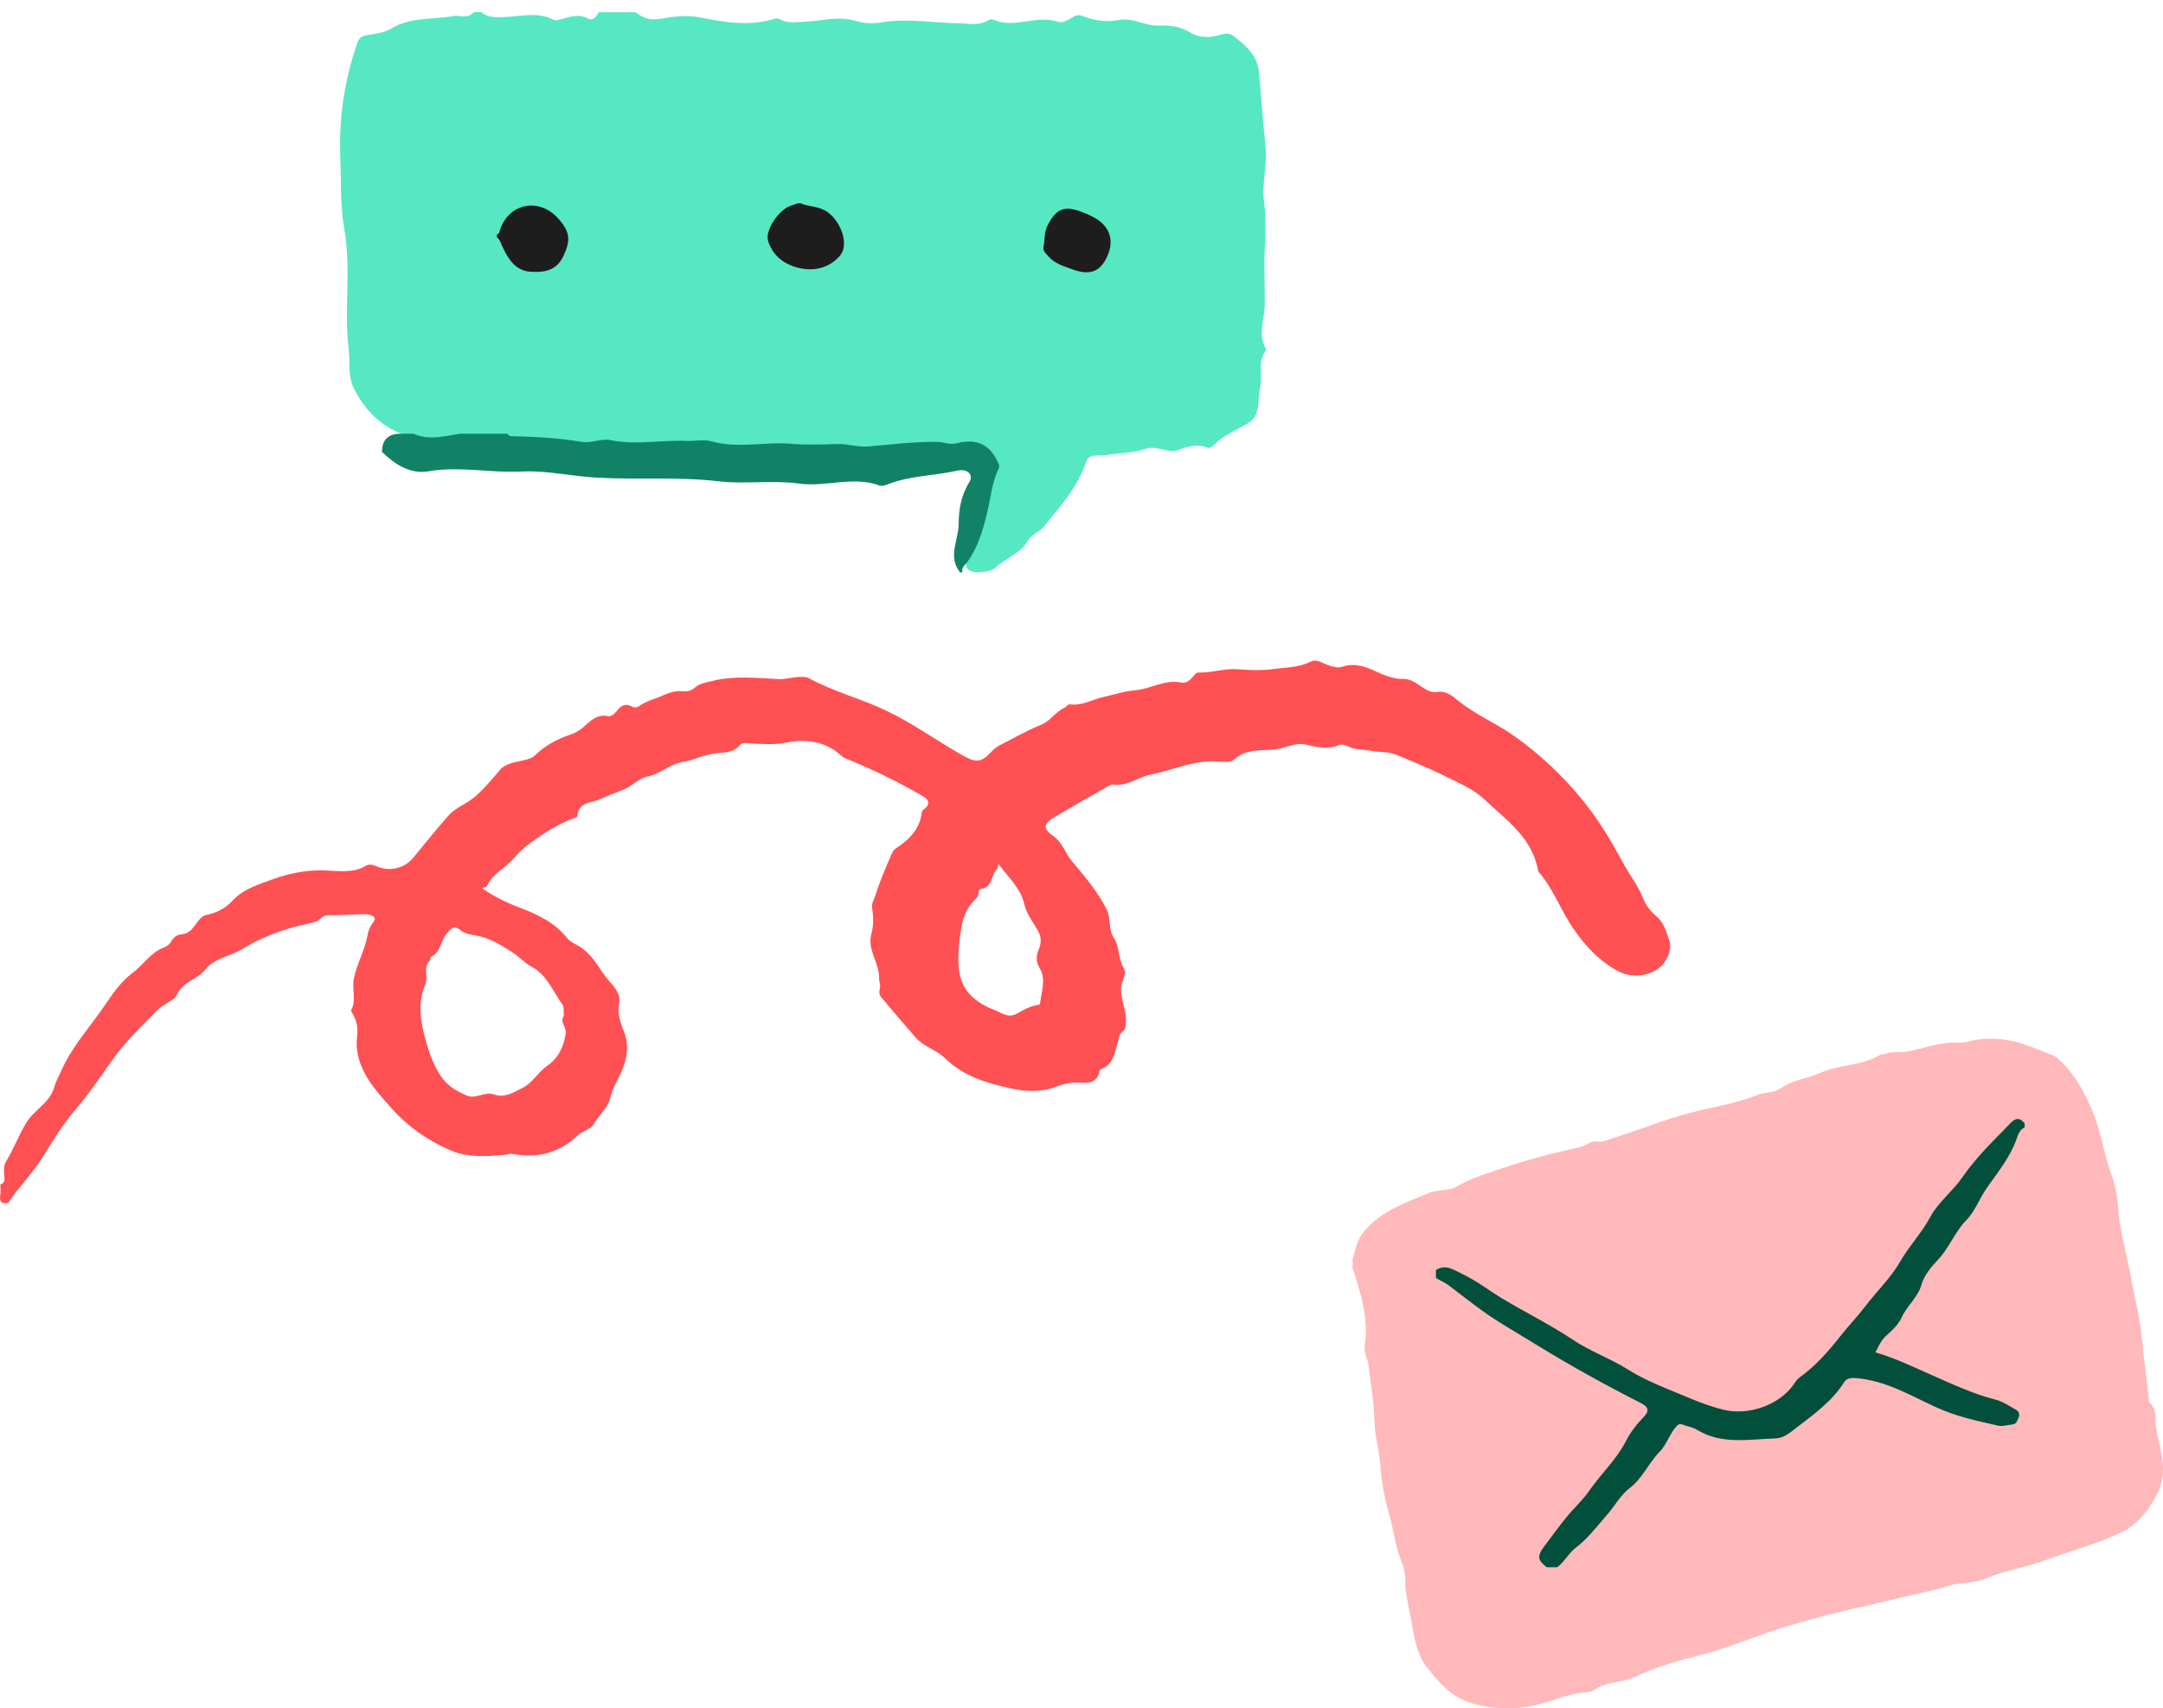 <svg width="176" height="139" viewBox="0 0 176 139" fill="none" xmlns="http://www.w3.org/2000/svg">
<g id="Group 33">
<g id="Group">
<path id="Vector" d="M110.06 103.055V102.408C110.327 101.642 110.387 100.892 111.011 100.163C112.446 98.49 114.372 97.859 116.26 97.071C117.003 96.758 117.865 96.944 118.564 96.528C119.731 95.837 121.032 95.465 122.296 95.034C124.34 94.335 126.444 93.8 128.555 93.339C129.053 93.227 129.447 92.803 129.856 92.87C130.466 92.975 130.927 92.7 131.425 92.543C133.439 91.919 135.387 91.109 137.439 90.566C139.32 90.075 141.26 89.785 143.066 89.072C143.683 88.834 144.36 88.938 144.917 88.537C145.876 87.853 147.081 87.771 148.136 87.288C149.683 86.581 151.519 86.745 153.013 85.808C153.095 85.756 153.236 85.816 153.325 85.778C153.912 85.511 154.544 85.667 155.146 85.563C156.492 85.34 157.771 84.782 159.168 84.827C159.54 84.842 159.904 84.827 160.276 84.723C161.049 84.492 161.889 84.492 162.647 84.544C164.112 84.634 165.487 85.266 166.862 85.786C167.085 85.868 167.308 85.987 167.479 86.15C168.736 87.295 169.538 88.722 170.207 90.276C170.951 91.993 171.159 93.859 171.813 95.599C172.118 96.409 172.289 97.346 172.341 98.201C172.46 100.066 173.01 101.821 173.33 103.635C173.657 105.456 174.14 107.24 174.304 109.106C174.445 110.689 174.69 112.265 174.846 113.849C174.854 113.953 174.854 114.102 174.921 114.154C175.508 114.629 175.329 115.313 175.404 115.923C175.434 116.183 175.471 116.443 175.53 116.696C175.894 118.287 176.363 119.9 175.56 121.483C174.869 122.844 173.947 124.063 172.527 124.725C170.557 125.646 168.438 126.204 166.401 126.955C164.788 127.55 163.086 127.787 161.51 128.456C160.551 128.865 159.503 128.724 158.551 129.036C157.295 129.445 155.994 129.653 154.715 129.973C152.753 130.464 150.76 130.88 148.798 131.371C147.802 131.623 146.768 131.928 145.757 132.218C143.252 132.932 140.866 134.017 138.346 134.664C136.517 135.132 134.711 135.638 133.008 136.448C132.079 136.887 131.038 136.805 130.131 137.258C129.827 137.414 129.566 137.667 129.195 137.682C127.738 137.741 126.429 138.381 125.039 138.715C123.196 139.154 121.352 139.08 119.605 138.537C118.148 138.091 117.07 136.872 116.133 135.705C115.383 134.775 115.107 133.519 114.922 132.352C114.713 131.058 114.327 129.787 114.342 128.456C114.342 127.988 114.223 127.49 114.037 127.051C113.502 125.78 113.398 124.398 113.004 123.089C112.639 121.863 112.416 120.562 112.32 119.253C112.231 118.042 111.866 116.845 111.837 115.64C111.792 114.079 111.539 112.555 111.346 111.017C111.286 110.511 110.959 110.08 111.041 109.552C111.405 107.285 110.707 105.181 110.023 103.07L110.06 103.055Z" fill="#FFB9BA"/>
<path id="Vector_2" d="M125.864 127.527C125.106 126.918 125.009 126.643 125.753 125.676C126.318 124.94 126.86 124.19 127.44 123.468C128.035 122.732 128.763 122.086 129.306 121.305C130.265 119.915 131.529 118.77 132.317 117.217C132.644 116.577 133.149 115.901 133.7 115.343C134.242 114.793 134.153 114.481 133.491 114.146C130.644 112.697 127.856 111.158 125.128 109.485C124.169 108.898 123.203 108.311 122.244 107.731C120.705 106.802 119.3 105.657 117.865 104.571C117.538 104.326 117.174 104.192 116.839 103.984V103.337C117.642 102.817 118.304 103.337 118.973 103.65C120.148 104.207 121.181 105.018 122.296 105.687C124.184 106.817 126.169 107.798 127.998 109.017C129.403 109.954 130.979 110.504 132.406 111.396C133.402 112.02 134.532 112.548 135.67 113.009C137.171 113.611 138.621 114.302 140.204 114.696C142.286 115.217 144.858 114.31 146.025 112.533C146.144 112.355 146.248 112.206 146.434 112.072C147.712 111.15 148.731 110.006 149.712 108.757C150.344 107.946 151.117 107.151 151.749 106.318C152.686 105.084 153.838 103.992 154.596 102.676C155.332 101.39 156.358 100.327 157.057 99.033C157.733 97.777 158.9 96.922 159.688 95.77C160.818 94.127 162.253 92.766 163.628 91.347C164.037 90.923 164.402 90.945 164.743 91.413V91.733C164.335 91.919 164.216 92.298 164.082 92.677C163.554 94.171 162.55 95.391 161.658 96.662C161.064 97.517 160.707 98.558 160.001 99.271C159.034 100.252 158.603 101.561 157.644 102.549C157.139 103.07 156.559 103.783 156.358 104.497C156.053 105.582 155.154 106.244 154.715 107.233C154.514 107.679 154.031 108.207 153.585 108.578C153.087 108.987 152.864 109.515 152.604 110.035C154.217 110.504 155.719 111.232 157.243 111.909C158.915 112.645 160.566 113.418 162.35 113.871C162.952 114.027 163.502 114.399 164.052 114.711C164.26 114.83 164.372 115.083 164.253 115.336C164.141 115.566 164.089 115.871 163.747 115.901C163.353 115.938 162.93 116.079 162.565 115.99C160.811 115.603 159.101 115.232 157.414 114.444C155.399 113.507 153.399 112.332 151.073 112.132C150.627 112.095 150.277 112.109 150.032 112.496C149.036 114.057 147.556 115.098 146.129 116.198C145.601 116.607 145.133 117.016 144.419 117.038C142.271 117.105 140.085 117.551 138.093 116.339C137.714 116.109 137.29 116.064 136.904 115.908C136.651 115.812 136.517 115.908 136.331 116.139C135.826 116.756 135.573 117.581 135.06 118.101C134.146 119.03 133.655 120.279 132.599 121.082C131.841 121.662 131.388 122.547 130.756 123.26C129.945 124.182 129.209 125.178 128.228 125.922C127.626 126.383 127.299 127.081 126.697 127.52H125.894L125.864 127.527Z" fill="#024F3C"/>
</g>
<path id="Vector_3" d="M0.016 96.379C0.455 96.253 0.373 95.889 0.343 95.584C0.306 95.197 0.306 94.803 0.499 94.484C1.124 93.473 1.532 92.343 2.157 91.324C2.811 90.269 4.067 89.726 4.417 88.447C4.551 87.972 4.811 87.525 5.011 87.064C5.926 85.02 7.472 83.4 8.691 81.556C9.301 80.642 9.977 79.757 10.817 79.133C11.694 78.478 12.282 77.475 13.367 77.081C13.583 77.007 13.798 76.821 13.917 76.627C14.14 76.248 14.393 76.04 14.861 76.003C15.456 75.951 15.746 75.438 16.066 75.014C16.266 74.754 16.467 74.509 16.802 74.442C17.619 74.278 18.34 73.906 18.891 73.312C19.783 72.338 21.017 71.966 22.147 71.557C23.507 71.059 24.957 70.762 26.495 70.822C27.551 70.866 28.733 71.059 29.759 70.45C30.212 70.182 30.629 70.532 31.038 70.628C31.974 70.859 32.993 70.561 33.61 69.803C34.539 68.673 35.461 67.536 36.42 66.436C36.791 66.004 37.312 65.677 37.78 65.417C39.029 64.718 39.817 63.618 40.731 62.592C41.192 62.079 41.973 62.02 42.634 61.856C42.984 61.774 43.289 61.693 43.549 61.44C44.374 60.645 45.355 60.124 46.441 59.76C46.79 59.641 47.132 59.448 47.414 59.21C48.017 58.689 48.537 58.087 49.474 58.266C49.689 58.31 49.964 58.139 50.15 57.894C50.47 57.463 50.856 57.151 51.436 57.5C51.614 57.604 51.838 57.567 51.979 57.47C52.588 57.017 53.324 56.868 53.993 56.563C54.536 56.318 55.019 56.184 55.592 56.244C55.941 56.281 56.261 56.199 56.551 55.939C56.915 55.612 57.398 55.545 57.874 55.426C59.695 54.95 61.524 55.166 63.36 55.255C63.932 55.285 64.505 55.084 65.092 55.077C65.367 55.077 65.62 55.069 65.865 55.203C67.813 56.273 69.976 56.816 71.983 57.76C74.206 58.801 76.161 60.228 78.272 61.432C79.425 62.087 79.826 62.079 80.74 61.098C80.904 60.927 81.097 60.763 81.305 60.659C82.443 60.087 83.543 59.44 84.733 58.964C85.454 58.682 85.885 57.901 86.628 57.582C86.769 57.522 86.896 57.292 87.007 57.307C88.026 57.455 88.873 56.913 89.802 56.705C90.657 56.511 91.52 56.236 92.375 56.162C93.646 56.058 94.783 55.255 96.106 55.537C96.441 55.604 96.723 55.441 96.961 55.181C97.117 55.002 97.326 54.712 97.496 54.72C98.574 54.764 99.6 54.363 100.678 54.452C101.674 54.526 102.7 54.571 103.689 54.43C104.678 54.288 105.704 54.318 106.663 53.828C107.19 53.553 107.77 54.088 108.343 54.207C108.64 54.274 108.9 54.355 109.197 54.251C110.067 53.954 110.878 54.155 111.688 54.511C112.491 54.868 113.279 55.27 114.208 55.24C114.825 55.225 115.308 55.642 115.799 55.961C116.17 56.199 116.527 56.37 116.996 56.296C117.642 56.199 118.163 56.608 118.586 56.957C120.021 58.147 121.761 58.846 123.255 59.916C125.218 61.306 126.964 62.949 128.526 64.8C129.893 66.428 131.001 68.22 131.99 70.078C132.525 71.089 133.261 71.981 133.685 73.067C133.9 73.617 134.302 74.159 134.763 74.538C135.395 75.066 135.573 75.81 135.818 76.486C136.041 77.103 135.774 77.854 135.387 78.359C134.599 79.4 132.897 79.653 131.73 79.051C130.109 78.211 128.934 76.91 127.931 75.423C126.957 73.981 126.377 72.308 125.225 70.978C125.188 70.94 125.158 70.888 125.151 70.836C124.682 68.153 122.549 66.703 120.757 65.023C119.984 64.294 118.988 63.841 118.029 63.365C116.572 62.637 115.078 62.005 113.569 61.395C112.914 61.128 112.26 61.224 111.613 61.098C110.959 60.964 110.275 61.038 109.651 60.711C109.45 60.607 109.145 60.548 108.945 60.63C108.045 60.986 107.131 60.793 106.283 60.592C105.481 60.407 104.804 60.763 104.135 60.912C102.908 61.18 101.526 60.778 100.425 61.797C100.091 62.102 99.34 61.96 98.827 61.945C96.991 61.893 95.37 62.681 93.638 63.023C92.583 63.231 91.698 64.012 90.553 63.826C90.442 63.811 90.3 63.901 90.182 63.96C88.725 64.793 87.26 65.618 85.818 66.473C84.881 67.023 84.852 67.417 85.684 68.004C86.167 68.346 86.465 68.837 86.717 69.312C86.925 69.699 87.163 70.004 87.439 70.331C88.412 71.476 89.364 72.635 90.048 73.996C90.412 74.724 90.152 75.572 90.62 76.285C91.111 77.021 90.962 77.988 91.43 78.753C91.728 79.244 91.297 79.735 91.237 80.225C91.103 81.236 91.676 82.128 91.616 83.117C91.594 83.444 91.646 83.719 91.319 83.957C91.029 84.165 91.029 84.567 90.932 84.901C90.695 85.712 90.576 86.618 89.609 86.975C89.565 86.99 89.498 87.035 89.49 87.079C89.215 88.544 87.966 87.964 87.134 88.105C86.717 88.172 86.361 88.254 85.967 88.41C84.762 88.886 83.461 88.819 82.264 88.559C80.317 88.135 78.391 87.578 76.875 86.083C76.206 85.422 75.172 85.176 74.518 84.433C73.559 83.34 72.623 82.225 71.686 81.117C71.515 80.917 71.53 80.664 71.597 80.426C71.679 80.136 71.522 79.839 71.53 79.608C71.567 78.352 70.549 77.274 70.898 76.01C71.099 75.289 71.069 74.583 70.965 73.877C70.906 73.483 71.121 73.215 71.218 72.895C71.582 71.706 72.08 70.569 72.578 69.431C72.653 69.253 72.757 69.119 72.927 69.008C74.005 68.301 74.86 67.439 75.009 66.079C75.009 66.027 75.039 65.96 75.076 65.937C76.079 65.209 75.18 64.837 74.734 64.577C72.994 63.573 71.188 62.704 69.337 61.923C69.017 61.789 68.698 61.715 68.423 61.462C67.174 60.31 65.538 60.109 64.066 60.407C62.922 60.637 61.873 60.526 60.781 60.466C60.55 60.451 60.32 60.466 60.186 60.637C59.703 61.232 59.026 61.217 58.357 61.276C57.383 61.366 56.484 61.841 55.554 61.998C54.469 62.176 53.718 62.979 52.663 63.187C52.001 63.321 51.473 63.923 50.804 64.213C50.143 64.495 49.451 64.733 48.812 65.031C48.15 65.343 47.065 65.231 46.983 66.376C46.968 66.532 46.797 66.532 46.671 66.577C45.586 66.986 44.627 67.565 43.653 68.227C42.954 68.703 42.367 69.179 41.824 69.811C41.14 70.613 40.085 71.074 39.616 72.108C39.579 72.189 39.386 72.204 39.222 72.271C40.144 72.91 41.073 73.379 42.114 73.78C43.549 74.33 45.035 74.962 46.069 76.241C46.262 76.486 46.545 76.687 46.827 76.828C47.764 77.281 48.336 78.077 48.879 78.917C49.124 79.296 49.407 79.638 49.704 79.98C50.098 80.433 50.522 80.961 50.373 81.697C50.217 82.448 50.492 83.229 50.745 83.861C51.444 85.608 50.693 87.02 49.957 88.432C49.749 88.834 49.719 89.265 49.541 89.659C49.228 90.365 48.656 90.848 48.292 91.488C48.061 91.889 47.4 92.016 47.028 92.365C45.489 93.822 43.697 94.275 41.653 93.881C41.504 93.852 41.341 93.933 41.185 93.948C39.676 94.082 38.144 94.223 36.702 93.614C34.844 92.826 33.193 91.674 31.855 90.172C30.904 89.101 29.893 88.016 29.365 86.648C29.09 85.935 28.949 85.132 29.053 84.359C29.142 83.667 29.038 83.058 28.696 82.478C28.644 82.389 28.54 82.247 28.57 82.195C29.023 81.378 28.622 80.493 28.793 79.631C29.023 78.426 29.662 77.393 29.878 76.219C29.945 75.869 30.034 75.535 30.227 75.245C30.361 75.037 30.606 74.806 30.443 74.62C30.302 74.457 29.967 74.382 29.714 74.382C28.688 74.397 27.663 74.479 26.637 74.472C26.198 74.472 26.064 74.888 25.685 74.999C24.971 75.215 24.243 75.312 23.529 75.535C22.221 75.951 20.875 76.486 19.805 77.17C18.787 77.817 17.471 77.921 16.69 78.902C16.051 79.705 14.891 79.839 14.393 80.939C14.178 81.422 13.271 81.69 12.765 82.225C11.486 83.556 10.133 84.797 9.07 86.343C8.141 87.689 7.197 89.034 6.134 90.283C5.078 91.525 4.253 92.908 3.398 94.26C2.581 95.554 1.495 96.602 0.678 97.866C0.127 97.985 -0.073 97.777 0.023 97.219C0.068 96.959 0.031 96.684 0.031 96.416L0.016 96.379ZM45.883 82.671C45.846 82.337 45.92 81.943 45.757 81.72C44.976 80.671 44.545 79.348 43.266 78.664C42.724 78.374 42.255 77.854 41.742 77.519C40.821 76.925 39.847 76.3 38.732 76.114C38.271 76.04 37.802 75.966 37.468 75.683C36.925 75.222 36.672 75.587 36.375 75.929C35.855 76.516 35.877 77.467 35.067 77.869C35 77.899 35.037 78.092 34.97 78.159C34.383 78.716 34.888 79.475 34.606 80.099C33.952 81.593 34.219 83.125 34.628 84.604C34.896 85.57 35.208 86.507 35.773 87.414C36.345 88.328 37.059 88.722 37.936 89.124C38.724 89.481 39.423 88.774 40.166 89.042C41.058 89.362 41.735 88.901 42.486 88.536C43.341 88.12 43.749 87.258 44.493 86.745C45.407 86.12 45.876 85.199 46.032 84.084C46.106 83.563 45.526 83.169 45.876 82.664L45.883 82.671ZM81.246 70.294C81.179 70.561 81.179 70.636 81.149 70.665C80.629 71.156 80.793 72.197 79.819 72.331C79.663 72.353 79.611 72.501 79.618 72.643C79.64 72.992 79.388 73.126 79.187 73.349C78.666 73.907 78.369 74.628 78.243 75.364C78.109 76.107 78.02 76.88 77.99 77.631C77.938 78.843 78.079 80.077 79.001 80.999C79.529 81.519 80.176 81.898 80.897 82.166C81.484 82.381 81.989 82.864 82.696 82.493C83.275 82.188 83.848 81.824 84.532 81.757C84.569 81.757 84.621 81.682 84.629 81.638C84.74 80.686 85.126 79.668 84.621 78.813C84.257 78.203 84.301 77.802 84.532 77.222C84.718 76.761 84.77 76.278 84.45 75.72C84.064 75.037 83.528 74.368 83.357 73.609C83.052 72.271 82.101 71.453 81.254 70.301L81.246 70.294Z" fill="#FF5053"/>
<g id="Group_2">
<path id="Vector_4" d="M48.745 0.995H51.726C52.299 1.471 52.893 1.664 53.681 1.538C54.737 1.367 55.807 1.188 56.915 1.411C58.93 1.805 60.959 2.169 63.003 1.53C63.152 1.485 63.368 1.515 63.502 1.59C64.104 1.917 64.743 1.79 65.375 1.775C66.795 1.731 68.192 1.262 69.642 1.708C70.266 1.894 70.987 1.946 71.634 1.835C73.812 1.463 75.976 1.865 78.139 1.902C78.934 1.917 79.7 2.117 80.428 1.627C80.525 1.56 80.718 1.552 80.83 1.604C82.547 2.348 84.324 1.21 86.019 1.753C86.851 2.021 87.357 1.01 88.011 1.277C89.007 1.686 90.018 1.82 91.022 1.627C92.181 1.396 93.148 2.117 94.226 2.08C95.17 2.043 96.01 2.125 96.85 2.645C97.512 3.061 98.314 3.091 99.11 2.883C99.496 2.779 99.928 2.601 100.329 2.905C101.318 3.664 102.292 4.452 102.425 5.805C102.626 7.819 102.752 9.841 102.968 11.856C103.132 13.409 102.648 14.933 102.857 16.48C103.02 17.721 102.968 18.97 102.909 20.212C102.834 21.743 102.931 23.274 102.909 24.806C102.894 25.965 102.329 27.214 102.998 28.374C103.02 28.419 102.998 28.523 102.961 28.575C102.292 29.489 102.767 30.574 102.529 31.556C102.284 32.567 102.656 33.763 101.511 34.462C100.619 35.005 99.615 35.362 98.857 36.135C98.701 36.298 98.478 36.521 98.21 36.417C97.422 36.112 96.649 36.306 95.95 36.588C95.006 36.96 94.181 36.187 93.207 36.521C92.167 36.878 90.992 36.841 89.884 37.042C89.364 37.138 88.628 36.834 88.375 37.584C87.684 39.644 86.257 41.22 84.926 42.855C84.547 43.316 83.915 43.494 83.595 44.044C83.016 45.048 81.841 45.375 81.046 46.148C80.756 46.431 80.206 46.52 79.759 46.557C79.224 46.609 78.51 46.475 78.622 45.806C78.748 45.093 78.786 44.349 79.09 43.651C79.849 41.889 80.57 40.105 80.466 38.112C80.451 37.785 80.428 37.696 80.012 37.644C78.161 37.413 76.34 37.822 74.489 37.8C72.229 37.763 69.999 37.25 67.702 37.614C65.873 37.904 63.992 37.726 62.126 37.562C60.015 37.376 57.889 37.257 55.778 37.599C55.064 37.711 54.484 37.109 53.823 37.317C52.105 37.859 50.396 37.525 48.686 37.376C47.229 37.242 45.734 37.213 44.337 36.841C43.341 36.574 42.293 36.96 41.401 36.492C40.65 36.098 39.899 36.075 39.17 36.276C38.219 36.544 37.379 36.343 36.524 35.979C36.368 35.912 36.189 35.867 36.018 35.867C32.866 35.837 30.443 34.73 28.867 31.756C28.25 30.589 28.51 29.526 28.376 28.441C27.975 25.185 28.599 21.877 28.012 18.613C27.678 16.74 27.774 14.844 27.692 12.956C27.559 9.715 27.997 6.607 29.053 3.56C29.172 3.218 29.306 2.957 29.744 2.883C30.458 2.764 31.246 2.682 31.841 2.318C33.431 1.367 35.201 1.604 36.888 1.307C37.431 1.21 38.085 1.582 38.531 0.987H39.17C39.654 1.426 40.256 1.404 40.836 1.396C42.241 1.381 43.66 0.898 45.028 1.604C45.184 1.686 45.445 1.627 45.645 1.567C46.381 1.367 47.073 1.099 47.853 1.515C48.255 1.731 48.544 1.329 48.738 0.98L48.745 0.995Z" fill="#55E8C3"/>
<g id="Group_3">
<path id="Vector_5" d="M65.115 16.539C65.836 16.844 66.653 16.755 67.345 17.26C68.49 18.1 69.099 19.951 68.333 20.821C67.449 21.832 66.192 22.092 64.973 21.795C63.836 21.52 62.847 20.806 62.49 19.572C62.245 18.732 63.375 17.059 64.326 16.74C64.52 16.673 64.713 16.606 64.914 16.539H65.129H65.115Z" fill="#1D1D1D"/>
<path id="Vector_6" d="M40.426 19.089C40.672 19 40.657 18.762 40.724 18.576C41.519 16.48 43.935 16.086 45.444 17.803C46.388 18.881 46.455 19.535 45.838 20.843C45.296 21.996 44.322 22.181 43.207 22.115C41.958 22.04 41.4 21.126 40.932 20.182C40.776 19.877 40.724 19.528 40.426 19.305V19.089Z" fill="#1D1D1D"/>
<path id="Vector_7" d="M84.948 19.899C85.007 19.409 84.978 18.866 85.223 18.375C86.026 16.784 86.769 16.613 88.799 17.58C90.256 18.271 90.724 19.461 90.092 20.866C89.52 22.122 88.68 22.419 87.327 21.936C86.591 21.669 85.84 21.475 85.305 20.858C85.074 20.598 84.77 20.36 84.948 19.907V19.899Z" fill="#1D1D1D"/>
</g>
<path id="Vector_8" d="M78.117 46.565C77.091 45.286 78.005 43.925 78.005 42.617C78.005 41.458 78.213 40.276 78.882 39.212C79.246 38.633 78.711 38.105 77.894 38.291C76.035 38.722 74.087 38.685 72.281 39.391C72.058 39.48 71.76 39.577 71.56 39.502C69.389 38.707 67.196 39.651 65.011 39.346C62.84 39.049 60.61 39.413 58.469 39.16C55.161 38.774 51.853 39.049 48.544 38.863C46.485 38.752 44.434 38.261 42.434 38.365C39.914 38.499 37.416 37.911 34.896 38.343C33.364 38.603 32.153 37.793 31.082 36.774C31.082 35.783 31.588 35.287 32.599 35.287H33.632C34.911 35.852 36.189 35.481 37.461 35.287H41.289C41.356 35.354 41.43 35.473 41.497 35.481C43.445 35.533 45.385 35.622 47.303 35.949C48.128 36.09 48.924 35.652 49.667 35.808C51.719 36.239 53.756 35.785 55.792 35.875C56.499 35.904 57.25 35.726 57.911 35.912C60.052 36.514 62.208 35.927 64.349 36.105C65.598 36.209 66.862 36.165 68.118 36.127C68.965 36.105 69.798 36.395 70.616 36.328C72.504 36.165 74.385 35.927 76.288 35.956C76.801 35.956 77.262 36.217 77.834 36.068C79.559 35.622 80.659 36.231 81.298 37.845V38.06C80.726 39.168 80.622 40.447 80.347 41.606C79.99 43.115 79.596 44.498 78.696 45.747C78.525 45.985 78.198 46.185 78.317 46.572H78.102L78.117 46.565Z" fill="#128266"/>
</g>
</g>
</svg>
